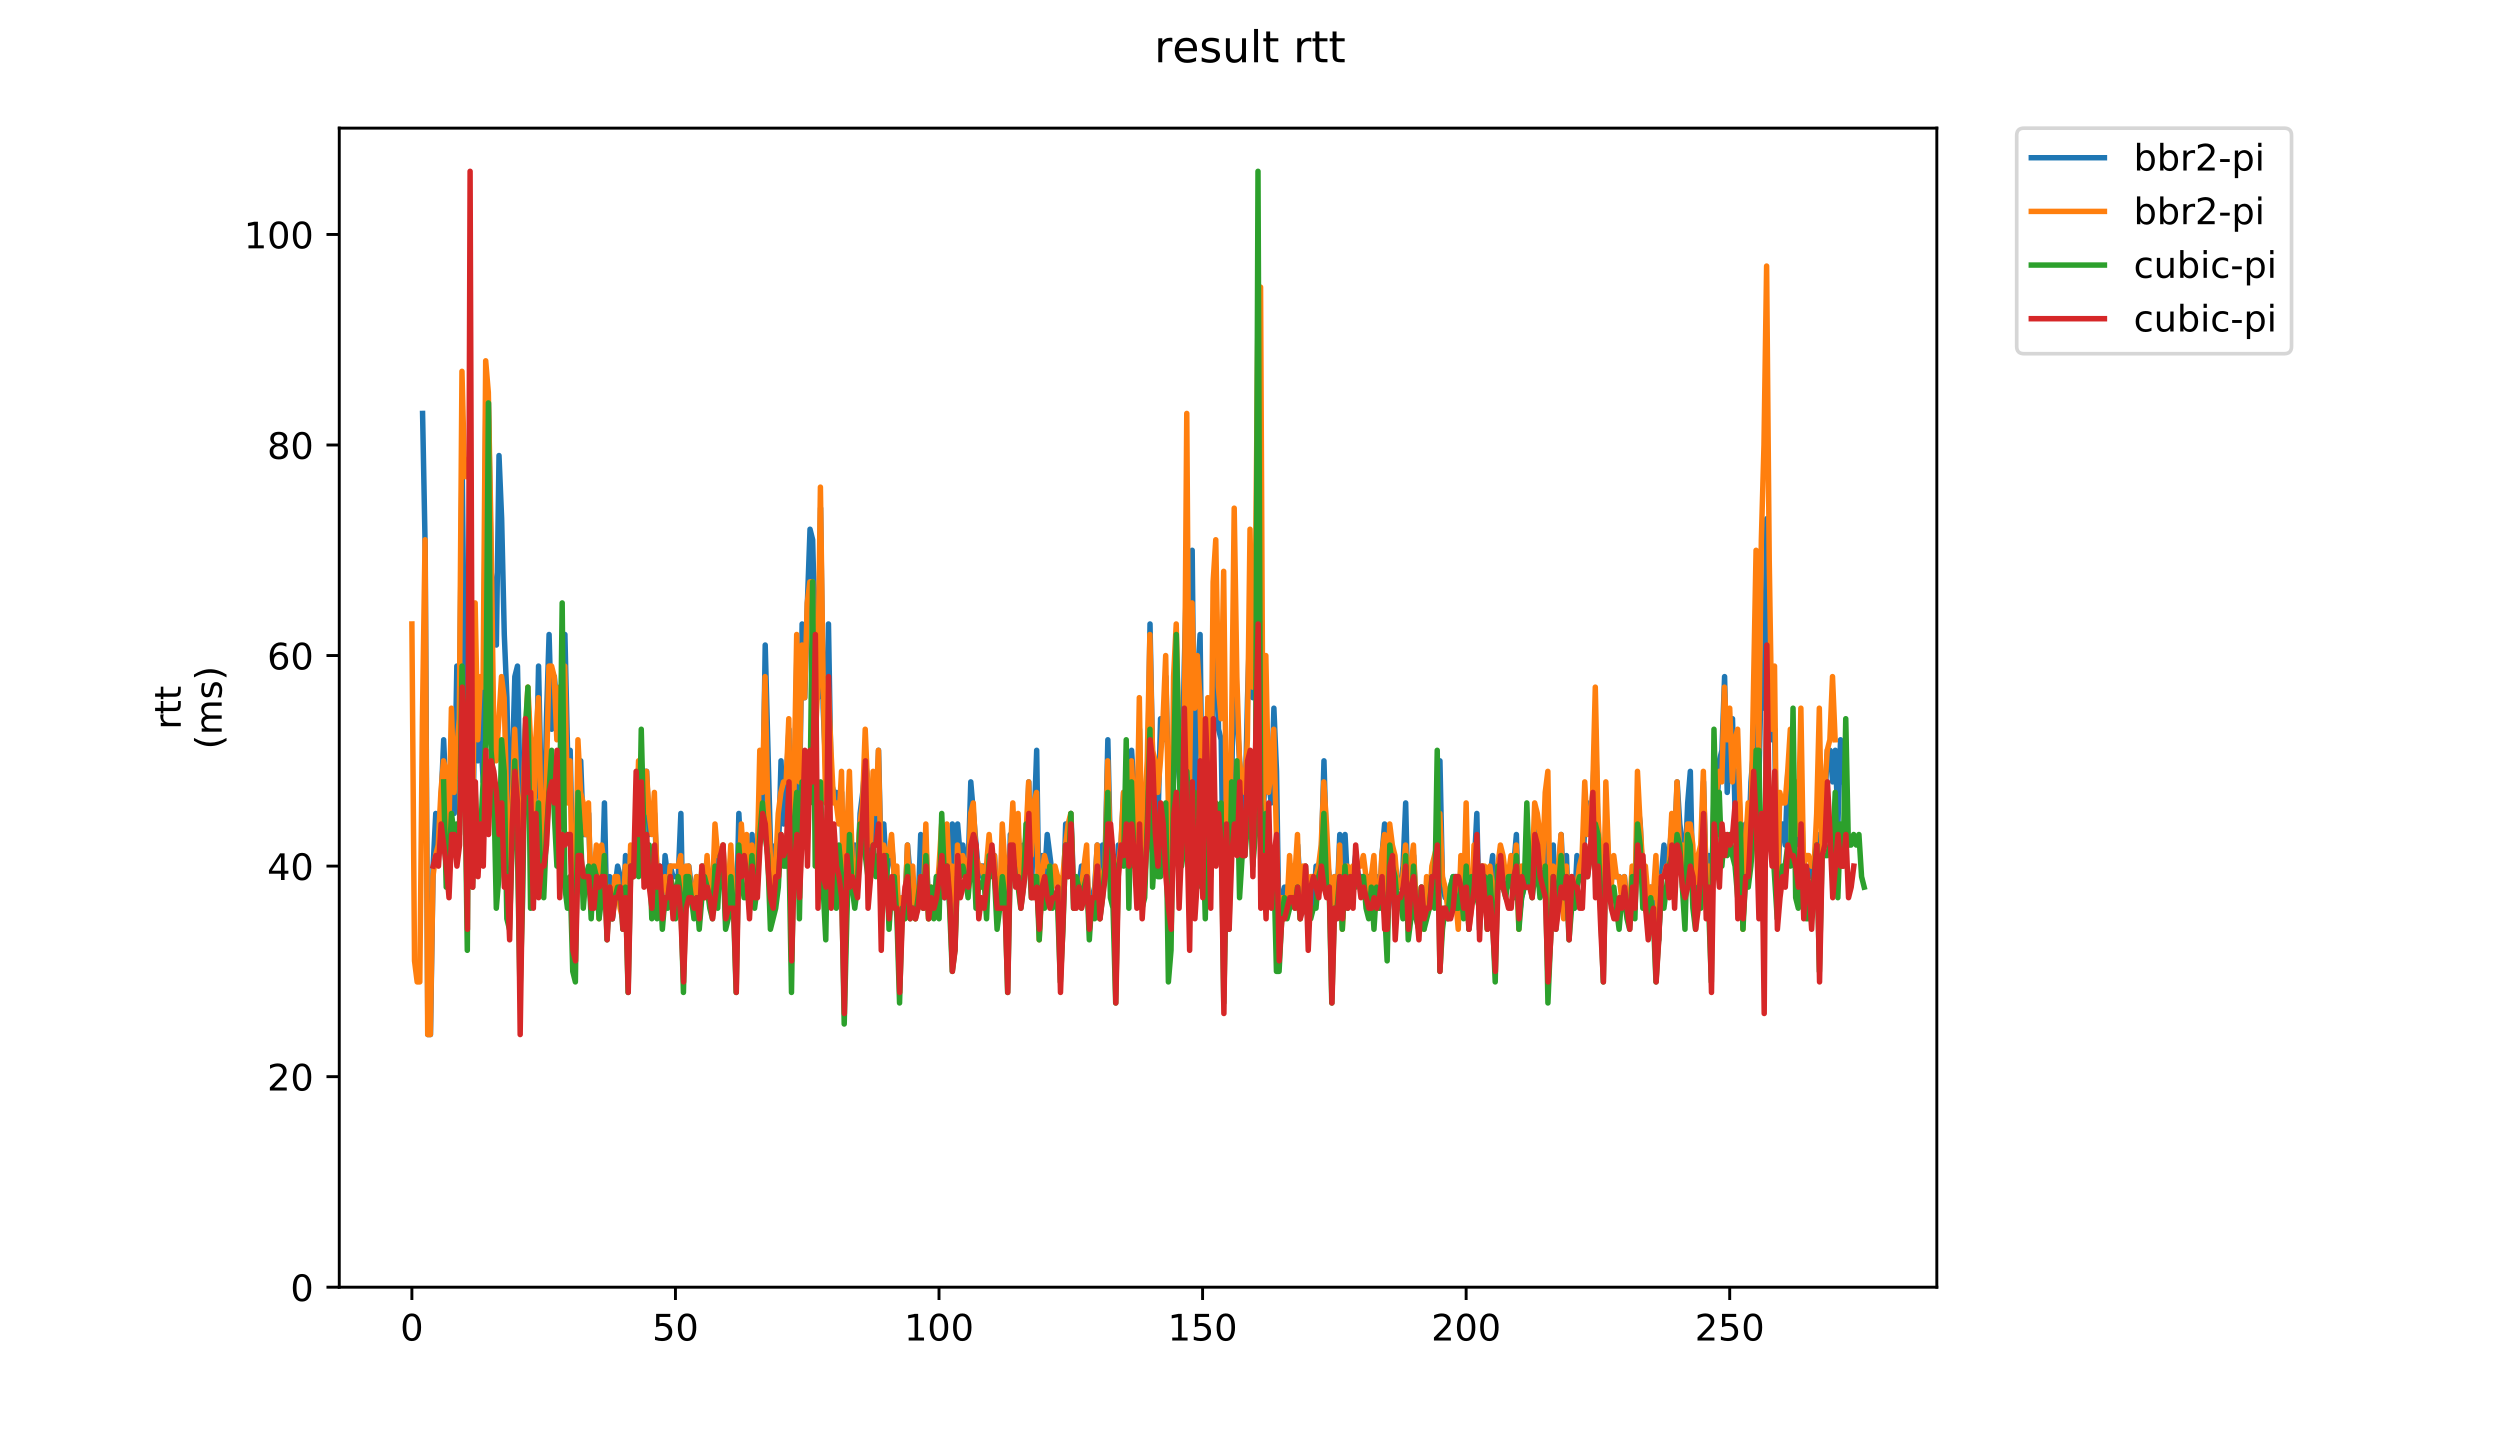 <?xml version="1.0" encoding="utf-8" standalone="no"?>
<!DOCTYPE svg PUBLIC "-//W3C//DTD SVG 1.1//EN"
  "http://www.w3.org/Graphics/SVG/1.1/DTD/svg11.dtd">
<!-- Created with matplotlib (https://matplotlib.org/) -->
<svg height="396pt" version="1.1" viewBox="0 0 684 396" width="684pt" xmlns="http://www.w3.org/2000/svg" xmlns:xlink="http://www.w3.org/1999/xlink">
 <defs>
  <style type="text/css">
*{stroke-linecap:butt;stroke-linejoin:round;}
  </style>
 </defs>
 <g id="figure_1">
  <g id="patch_1">
   <path d="M 0 396 
L 684 396 
L 684 0 
L 0 0 
z
" style="fill:#ffffff;"/>
  </g>
  <g id="axes_1">
   <g id="patch_2">
    <path d="M 92.824 352.174 
L 529.913 352.174 
L 529.913 35.062 
L 92.824 35.062 
z
" style="fill:#ffffff;"/>
   </g>
   <g id="matplotlib.axis_1">
    <g id="xtick_1">
     <g id="line2d_1">
      <defs>
       <path d="M 0 0 
L 0 3.5 
" id="m23883956a5" style="stroke:#000000;stroke-width:0.8;"/>
      </defs>
      <g>
       <use style="stroke:#000000;stroke-width:0.8;" x="112.692" xlink:href="#m23883956a5" y="352.174"/>
      </g>
     </g>
     <g id="text_1">
      <!-- 0 -->
      <defs>
       <path d="M 31.781 66.406 
Q 24.172 66.406 20.328 58.906 
Q 16.5 51.422 16.5 36.375 
Q 16.5 21.391 20.328 13.891 
Q 24.172 6.391 31.781 6.391 
Q 39.453 6.391 43.281 13.891 
Q 47.125 21.391 47.125 36.375 
Q 47.125 51.422 43.281 58.906 
Q 39.453 66.406 31.781 66.406 
z
M 31.781 74.219 
Q 44.047 74.219 50.516 64.516 
Q 56.984 54.828 56.984 36.375 
Q 56.984 17.969 50.516 8.266 
Q 44.047 -1.422 31.781 -1.422 
Q 19.531 -1.422 13.062 8.266 
Q 6.594 17.969 6.594 36.375 
Q 6.594 54.828 13.062 64.516 
Q 19.531 74.219 31.781 74.219 
z
" id="DejaVuSans-48"/>
      </defs>
      <g transform="translate(109.51 366.773)scale(0.1 -0.1)">
       <use xlink:href="#DejaVuSans-48"/>
      </g>
     </g>
    </g>
    <g id="xtick_2">
     <g id="line2d_2">
      <g>
       <use style="stroke:#000000;stroke-width:0.8;" x="184.803" xlink:href="#m23883956a5" y="352.174"/>
      </g>
     </g>
     <g id="text_2">
      <!-- 50 -->
      <defs>
       <path d="M 10.797 72.906 
L 49.516 72.906 
L 49.516 64.594 
L 19.828 64.594 
L 19.828 46.734 
Q 21.969 47.469 24.109 47.828 
Q 26.266 48.188 28.422 48.188 
Q 40.625 48.188 47.75 41.5 
Q 54.891 34.812 54.891 23.391 
Q 54.891 11.625 47.562 5.094 
Q 40.234 -1.422 26.906 -1.422 
Q 22.312 -1.422 17.547 -0.641 
Q 12.797 0.141 7.719 1.703 
L 7.719 11.625 
Q 12.109 9.234 16.797 8.062 
Q 21.484 6.891 26.703 6.891 
Q 35.156 6.891 40.078 11.328 
Q 45.016 15.766 45.016 23.391 
Q 45.016 31 40.078 35.438 
Q 35.156 39.891 26.703 39.891 
Q 22.75 39.891 18.812 39.016 
Q 14.891 38.141 10.797 36.281 
z
" id="DejaVuSans-53"/>
      </defs>
      <g transform="translate(178.44 366.773)scale(0.1 -0.1)">
       <use xlink:href="#DejaVuSans-53"/>
       <use x="63.623" xlink:href="#DejaVuSans-48"/>
      </g>
     </g>
    </g>
    <g id="xtick_3">
     <g id="line2d_3">
      <g>
       <use style="stroke:#000000;stroke-width:0.8;" x="256.914" xlink:href="#m23883956a5" y="352.174"/>
      </g>
     </g>
     <g id="text_3">
      <!-- 100 -->
      <defs>
       <path d="M 12.406 8.297 
L 28.516 8.297 
L 28.516 63.922 
L 10.984 60.406 
L 10.984 69.391 
L 28.422 72.906 
L 38.281 72.906 
L 38.281 8.297 
L 54.391 8.297 
L 54.391 0 
L 12.406 0 
z
" id="DejaVuSans-49"/>
      </defs>
      <g transform="translate(247.371 366.773)scale(0.1 -0.1)">
       <use xlink:href="#DejaVuSans-49"/>
       <use x="63.623" xlink:href="#DejaVuSans-48"/>
       <use x="127.246" xlink:href="#DejaVuSans-48"/>
      </g>
     </g>
    </g>
    <g id="xtick_4">
     <g id="line2d_4">
      <g>
       <use style="stroke:#000000;stroke-width:0.8;" x="329.026" xlink:href="#m23883956a5" y="352.174"/>
      </g>
     </g>
     <g id="text_4">
      <!-- 150 -->
      <g transform="translate(319.482 366.773)scale(0.1 -0.1)">
       <use xlink:href="#DejaVuSans-49"/>
       <use x="63.623" xlink:href="#DejaVuSans-53"/>
       <use x="127.246" xlink:href="#DejaVuSans-48"/>
      </g>
     </g>
    </g>
    <g id="xtick_5">
     <g id="line2d_5">
      <g>
       <use style="stroke:#000000;stroke-width:0.8;" x="401.137" xlink:href="#m23883956a5" y="352.174"/>
      </g>
     </g>
     <g id="text_5">
      <!-- 200 -->
      <defs>
       <path d="M 19.188 8.297 
L 53.609 8.297 
L 53.609 0 
L 7.328 0 
L 7.328 8.297 
Q 12.938 14.109 22.625 23.891 
Q 32.328 33.688 34.812 36.531 
Q 39.547 41.844 41.422 45.531 
Q 43.312 49.219 43.312 52.781 
Q 43.312 58.594 39.234 62.25 
Q 35.156 65.922 28.609 65.922 
Q 23.969 65.922 18.812 64.312 
Q 13.672 62.703 7.812 59.422 
L 7.812 69.391 
Q 13.766 71.781 18.938 73 
Q 24.125 74.219 28.422 74.219 
Q 39.75 74.219 46.484 68.547 
Q 53.219 62.891 53.219 53.422 
Q 53.219 48.922 51.531 44.891 
Q 49.859 40.875 45.406 35.406 
Q 44.188 33.984 37.641 27.219 
Q 31.109 20.453 19.188 8.297 
z
" id="DejaVuSans-50"/>
      </defs>
      <g transform="translate(391.593 366.773)scale(0.1 -0.1)">
       <use xlink:href="#DejaVuSans-50"/>
       <use x="63.623" xlink:href="#DejaVuSans-48"/>
       <use x="127.246" xlink:href="#DejaVuSans-48"/>
      </g>
     </g>
    </g>
    <g id="xtick_6">
     <g id="line2d_6">
      <g>
       <use style="stroke:#000000;stroke-width:0.8;" x="473.248" xlink:href="#m23883956a5" y="352.174"/>
      </g>
     </g>
     <g id="text_6">
      <!-- 250 -->
      <g transform="translate(463.705 366.773)scale(0.1 -0.1)">
       <use xlink:href="#DejaVuSans-50"/>
       <use x="63.623" xlink:href="#DejaVuSans-53"/>
       <use x="127.246" xlink:href="#DejaVuSans-48"/>
      </g>
     </g>
    </g>
   </g>
   <g id="matplotlib.axis_2">
    <g id="ytick_1">
     <g id="line2d_7">
      <defs>
       <path d="M 0 0 
L -3.5 0 
" id="m5be4f1c008" style="stroke:#000000;stroke-width:0.8;"/>
      </defs>
      <g>
       <use style="stroke:#000000;stroke-width:0.8;" x="92.824" xlink:href="#m5be4f1c008" y="352.174"/>
      </g>
     </g>
     <g id="text_7">
      <!-- 0 -->
      <g transform="translate(79.461 355.973)scale(0.1 -0.1)">
       <use xlink:href="#DejaVuSans-48"/>
      </g>
     </g>
    </g>
    <g id="ytick_2">
     <g id="line2d_8">
      <g>
       <use style="stroke:#000000;stroke-width:0.8;" x="92.824" xlink:href="#m5be4f1c008" y="294.57"/>
      </g>
     </g>
     <g id="text_8">
      <!-- 20 -->
      <g transform="translate(73.099 298.369)scale(0.1 -0.1)">
       <use xlink:href="#DejaVuSans-50"/>
       <use x="63.623" xlink:href="#DejaVuSans-48"/>
      </g>
     </g>
    </g>
    <g id="ytick_3">
     <g id="line2d_9">
      <g>
       <use style="stroke:#000000;stroke-width:0.8;" x="92.824" xlink:href="#m5be4f1c008" y="236.966"/>
      </g>
     </g>
     <g id="text_9">
      <!-- 40 -->
      <defs>
       <path d="M 37.797 64.312 
L 12.891 25.391 
L 37.797 25.391 
z
M 35.203 72.906 
L 47.609 72.906 
L 47.609 25.391 
L 58.016 25.391 
L 58.016 17.188 
L 47.609 17.188 
L 47.609 0 
L 37.797 0 
L 37.797 17.188 
L 4.891 17.188 
L 4.891 26.703 
z
" id="DejaVuSans-52"/>
      </defs>
      <g transform="translate(73.099 240.765)scale(0.1 -0.1)">
       <use xlink:href="#DejaVuSans-52"/>
       <use x="63.623" xlink:href="#DejaVuSans-48"/>
      </g>
     </g>
    </g>
    <g id="ytick_4">
     <g id="line2d_10">
      <g>
       <use style="stroke:#000000;stroke-width:0.8;" x="92.824" xlink:href="#m5be4f1c008" y="179.361"/>
      </g>
     </g>
     <g id="text_10">
      <!-- 60 -->
      <defs>
       <path d="M 33.016 40.375 
Q 26.375 40.375 22.484 35.828 
Q 18.609 31.297 18.609 23.391 
Q 18.609 15.531 22.484 10.953 
Q 26.375 6.391 33.016 6.391 
Q 39.656 6.391 43.531 10.953 
Q 47.406 15.531 47.406 23.391 
Q 47.406 31.297 43.531 35.828 
Q 39.656 40.375 33.016 40.375 
z
M 52.594 71.297 
L 52.594 62.312 
Q 48.875 64.062 45.094 64.984 
Q 41.312 65.922 37.594 65.922 
Q 27.828 65.922 22.672 59.328 
Q 17.531 52.734 16.797 39.406 
Q 19.672 43.656 24.016 45.922 
Q 28.375 48.188 33.594 48.188 
Q 44.578 48.188 50.953 41.516 
Q 57.328 34.859 57.328 23.391 
Q 57.328 12.156 50.688 5.359 
Q 44.047 -1.422 33.016 -1.422 
Q 20.359 -1.422 13.672 8.266 
Q 6.984 17.969 6.984 36.375 
Q 6.984 53.656 15.188 63.938 
Q 23.391 74.219 37.203 74.219 
Q 40.922 74.219 44.703 73.484 
Q 48.484 72.75 52.594 71.297 
z
" id="DejaVuSans-54"/>
      </defs>
      <g transform="translate(73.099 183.16)scale(0.1 -0.1)">
       <use xlink:href="#DejaVuSans-54"/>
       <use x="63.623" xlink:href="#DejaVuSans-48"/>
      </g>
     </g>
    </g>
    <g id="ytick_5">
     <g id="line2d_11">
      <g>
       <use style="stroke:#000000;stroke-width:0.8;" x="92.824" xlink:href="#m5be4f1c008" y="121.757"/>
      </g>
     </g>
     <g id="text_11">
      <!-- 80 -->
      <defs>
       <path d="M 31.781 34.625 
Q 24.75 34.625 20.719 30.859 
Q 16.703 27.094 16.703 20.516 
Q 16.703 13.922 20.719 10.156 
Q 24.75 6.391 31.781 6.391 
Q 38.812 6.391 42.859 10.172 
Q 46.922 13.969 46.922 20.516 
Q 46.922 27.094 42.891 30.859 
Q 38.875 34.625 31.781 34.625 
z
M 21.922 38.812 
Q 15.578 40.375 12.031 44.719 
Q 8.5 49.078 8.5 55.328 
Q 8.5 64.062 14.719 69.141 
Q 20.953 74.219 31.781 74.219 
Q 42.672 74.219 48.875 69.141 
Q 55.078 64.062 55.078 55.328 
Q 55.078 49.078 51.531 44.719 
Q 48 40.375 41.703 38.812 
Q 48.828 37.156 52.797 32.312 
Q 56.781 27.484 56.781 20.516 
Q 56.781 9.906 50.312 4.234 
Q 43.844 -1.422 31.781 -1.422 
Q 19.734 -1.422 13.25 4.234 
Q 6.781 9.906 6.781 20.516 
Q 6.781 27.484 10.781 32.312 
Q 14.797 37.156 21.922 38.812 
z
M 18.312 54.391 
Q 18.312 48.734 21.844 45.562 
Q 25.391 42.391 31.781 42.391 
Q 38.141 42.391 41.719 45.562 
Q 45.312 48.734 45.312 54.391 
Q 45.312 60.062 41.719 63.234 
Q 38.141 66.406 31.781 66.406 
Q 25.391 66.406 21.844 63.234 
Q 18.312 60.062 18.312 54.391 
z
" id="DejaVuSans-56"/>
      </defs>
      <g transform="translate(73.099 125.556)scale(0.1 -0.1)">
       <use xlink:href="#DejaVuSans-56"/>
       <use x="63.623" xlink:href="#DejaVuSans-48"/>
      </g>
     </g>
    </g>
    <g id="ytick_6">
     <g id="line2d_12">
      <g>
       <use style="stroke:#000000;stroke-width:0.8;" x="92.824" xlink:href="#m5be4f1c008" y="64.153"/>
      </g>
     </g>
     <g id="text_12">
      <!-- 100 -->
      <g transform="translate(66.736 67.952)scale(0.1 -0.1)">
       <use xlink:href="#DejaVuSans-49"/>
       <use x="63.623" xlink:href="#DejaVuSans-48"/>
       <use x="127.246" xlink:href="#DejaVuSans-48"/>
      </g>
     </g>
    </g>
    <g id="text_13">
     <!-- rtt -->
     <defs>
      <path d="M 41.109 46.297 
Q 39.594 47.172 37.812 47.578 
Q 36.031 48 33.891 48 
Q 26.266 48 22.188 43.047 
Q 18.109 38.094 18.109 28.812 
L 18.109 0 
L 9.078 0 
L 9.078 54.688 
L 18.109 54.688 
L 18.109 46.188 
Q 20.953 51.172 25.484 53.578 
Q 30.031 56 36.531 56 
Q 37.453 56 38.578 55.875 
Q 39.703 55.766 41.062 55.516 
z
" id="DejaVuSans-114"/>
      <path d="M 18.312 70.219 
L 18.312 54.688 
L 36.812 54.688 
L 36.812 47.703 
L 18.312 47.703 
L 18.312 18.016 
Q 18.312 11.328 20.141 9.422 
Q 21.969 7.516 27.594 7.516 
L 36.812 7.516 
L 36.812 0 
L 27.594 0 
Q 17.188 0 13.234 3.875 
Q 9.281 7.766 9.281 18.016 
L 9.281 47.703 
L 2.688 47.703 
L 2.688 54.688 
L 9.281 54.688 
L 9.281 70.219 
z
" id="DejaVuSans-116"/>
     </defs>
     <g transform="translate(49.459 199.594)rotate(-90)scale(0.1 -0.1)">
      <use xlink:href="#DejaVuSans-114"/>
      <use x="41.113" xlink:href="#DejaVuSans-116"/>
      <use x="80.322" xlink:href="#DejaVuSans-116"/>
     </g>
     <!-- (ms) -->
     <defs>
      <path d="M 31 75.875 
Q 24.469 64.656 21.281 53.656 
Q 18.109 42.672 18.109 31.391 
Q 18.109 20.125 21.312 9.062 
Q 24.516 -2 31 -13.188 
L 23.188 -13.188 
Q 15.875 -1.703 12.234 9.375 
Q 8.594 20.453 8.594 31.391 
Q 8.594 42.281 12.203 53.312 
Q 15.828 64.359 23.188 75.875 
z
" id="DejaVuSans-40"/>
      <path d="M 52 44.188 
Q 55.375 50.25 60.062 53.125 
Q 64.75 56 71.094 56 
Q 79.641 56 84.281 50.016 
Q 88.922 44.047 88.922 33.016 
L 88.922 0 
L 79.891 0 
L 79.891 32.719 
Q 79.891 40.578 77.094 44.375 
Q 74.312 48.188 68.609 48.188 
Q 61.625 48.188 57.562 43.547 
Q 53.516 38.922 53.516 30.906 
L 53.516 0 
L 44.484 0 
L 44.484 32.719 
Q 44.484 40.625 41.703 44.406 
Q 38.922 48.188 33.109 48.188 
Q 26.219 48.188 22.156 43.531 
Q 18.109 38.875 18.109 30.906 
L 18.109 0 
L 9.078 0 
L 9.078 54.688 
L 18.109 54.688 
L 18.109 46.188 
Q 21.188 51.219 25.484 53.609 
Q 29.781 56 35.688 56 
Q 41.656 56 45.828 52.969 
Q 50 49.953 52 44.188 
z
" id="DejaVuSans-109"/>
      <path d="M 44.281 53.078 
L 44.281 44.578 
Q 40.484 46.531 36.375 47.5 
Q 32.281 48.484 27.875 48.484 
Q 21.188 48.484 17.844 46.438 
Q 14.5 44.391 14.5 40.281 
Q 14.5 37.156 16.891 35.375 
Q 19.281 33.594 26.516 31.984 
L 29.594 31.297 
Q 39.156 29.25 43.188 25.516 
Q 47.219 21.781 47.219 15.094 
Q 47.219 7.469 41.188 3.016 
Q 35.156 -1.422 24.609 -1.422 
Q 20.219 -1.422 15.453 -0.562 
Q 10.688 0.297 5.422 2 
L 5.422 11.281 
Q 10.406 8.688 15.234 7.391 
Q 20.062 6.109 24.812 6.109 
Q 31.156 6.109 34.562 8.281 
Q 37.984 10.453 37.984 14.406 
Q 37.984 18.062 35.516 20.016 
Q 33.062 21.969 24.703 23.781 
L 21.578 24.516 
Q 13.234 26.266 9.516 29.906 
Q 5.812 33.547 5.812 39.891 
Q 5.812 47.609 11.281 51.797 
Q 16.75 56 26.812 56 
Q 31.781 56 36.172 55.266 
Q 40.578 54.547 44.281 53.078 
z
" id="DejaVuSans-115"/>
      <path d="M 8.016 75.875 
L 15.828 75.875 
Q 23.141 64.359 26.781 53.312 
Q 30.422 42.281 30.422 31.391 
Q 30.422 20.453 26.781 9.375 
Q 23.141 -1.703 15.828 -13.188 
L 8.016 -13.188 
Q 14.5 -2 17.703 9.062 
Q 20.906 20.125 20.906 31.391 
Q 20.906 42.672 17.703 53.656 
Q 14.5 64.656 8.016 75.875 
z
" id="DejaVuSans-41"/>
     </defs>
     <g transform="translate(60.657 204.995)rotate(-90)scale(0.1 -0.1)">
      <use xlink:href="#DejaVuSans-40"/>
      <use x="39.014" xlink:href="#DejaVuSans-109"/>
      <use x="136.426" xlink:href="#DejaVuSans-115"/>
      <use x="188.525" xlink:href="#DejaVuSans-41"/>
     </g>
    </g>
   </g>
   <g id="line2d_13">
    <path clip-path="url(#p8412bb633a)" d="M 115.616 113.116 
L 116.338 150.559 
L 117.059 283.049 
L 117.78 283.049 
L 118.501 236.966 
L 119.222 222.564 
L 119.943 234.085 
L 120.664 219.684 
L 121.385 202.403 
L 122.106 219.684 
L 122.828 213.924 
L 123.549 216.804 
L 124.27 222.564 
L 124.991 182.241 
L 125.712 193.762 
L 126.433 124.637 
L 127.154 193.762 
L 127.875 196.643 
L 128.596 136.158 
L 129.318 234.085 
L 130.039 179.361 
L 130.76 208.163 
L 131.481 199.523 
L 132.202 213.924 
L 132.923 110.236 
L 133.644 110.236 
L 134.365 156.32 
L 135.086 162.08 
L 135.808 176.481 
L 136.529 124.637 
L 137.25 141.918 
L 137.971 173.601 
L 138.692 190.882 
L 139.413 231.205 
L 140.134 211.044 
L 140.855 185.122 
L 141.577 182.241 
L 142.298 216.804 
L 143.019 228.325 
L 143.74 205.283 
L 144.461 190.882 
L 145.182 211.044 
L 145.903 222.564 
L 146.624 216.804 
L 147.345 182.241 
L 148.067 216.804 
L 148.788 234.085 
L 149.509 196.643 
L 150.23 173.601 
L 150.951 199.523 
L 151.672 185.122 
L 152.393 193.762 
L 153.114 190.882 
L 153.835 202.403 
L 154.557 173.601 
L 155.278 205.283 
L 155.999 205.283 
L 156.72 239.846 
L 157.441 257.127 
L 158.162 213.924 
L 158.883 208.163 
L 159.604 228.325 
L 160.325 228.325 
L 161.047 222.564 
L 161.768 248.486 
L 162.489 236.966 
L 163.21 236.966 
L 163.931 242.726 
L 164.652 245.606 
L 165.373 219.684 
L 166.094 254.247 
L 166.815 239.846 
L 167.537 251.367 
L 168.258 242.726 
L 168.979 236.966 
L 169.7 239.846 
L 170.421 251.367 
L 171.142 234.085 
L 171.863 254.247 
L 172.584 234.085 
L 174.027 234.085 
L 174.748 216.804 
L 176.19 211.044 
L 176.911 211.044 
L 177.632 228.325 
L 179.074 222.564 
L 179.796 239.846 
L 180.517 236.966 
L 181.238 251.367 
L 181.959 234.085 
L 182.68 239.846 
L 183.401 236.966 
L 184.122 239.846 
L 185.564 239.846 
L 186.286 222.564 
L 187.007 260.007 
L 187.728 239.846 
L 188.449 236.966 
L 189.891 248.486 
L 190.612 239.846 
L 191.333 251.367 
L 192.054 236.966 
L 192.776 236.966 
L 193.497 242.726 
L 194.939 248.486 
L 195.66 234.085 
L 196.381 239.846 
L 197.102 234.085 
L 197.823 231.205 
L 198.544 251.367 
L 199.987 234.085 
L 200.708 245.606 
L 201.429 254.247 
L 202.15 222.564 
L 202.871 236.966 
L 203.592 236.966 
L 204.313 231.205 
L 205.034 248.486 
L 205.756 228.325 
L 206.477 242.726 
L 207.198 236.966 
L 207.919 216.804 
L 208.64 225.445 
L 209.361 176.481 
L 210.803 231.205 
L 211.525 245.606 
L 212.246 231.205 
L 212.967 234.085 
L 213.688 208.163 
L 214.409 225.445 
L 215.13 213.924 
L 215.851 199.523 
L 216.572 257.127 
L 217.293 222.564 
L 218.015 179.361 
L 218.736 219.684 
L 219.457 170.721 
L 220.178 190.882 
L 220.899 164.96 
L 221.62 144.799 
L 222.341 147.679 
L 223.062 176.481 
L 223.783 190.882 
L 224.505 139.038 
L 225.226 193.762 
L 225.947 211.044 
L 226.668 170.721 
L 227.389 213.924 
L 228.11 216.804 
L 228.831 216.804 
L 229.552 219.684 
L 230.273 216.804 
L 230.995 254.247 
L 231.716 222.564 
L 233.158 234.085 
L 233.879 231.205 
L 234.6 239.846 
L 235.321 222.564 
L 236.042 216.804 
L 236.763 208.163 
L 237.485 213.924 
L 238.206 236.966 
L 238.927 216.804 
L 239.648 231.205 
L 240.369 205.283 
L 241.09 236.966 
L 241.811 225.445 
L 242.532 239.846 
L 243.254 234.085 
L 243.975 231.205 
L 244.696 239.846 
L 245.417 239.846 
L 246.138 262.888 
L 246.859 245.606 
L 247.58 248.486 
L 248.301 231.205 
L 249.022 239.846 
L 249.744 245.606 
L 250.465 248.486 
L 251.186 248.486 
L 251.907 228.325 
L 252.628 234.085 
L 253.349 231.205 
L 254.07 248.486 
L 254.791 245.606 
L 255.512 248.486 
L 256.234 239.846 
L 256.955 239.846 
L 257.676 228.325 
L 258.397 245.606 
L 259.118 234.085 
L 259.839 239.846 
L 260.56 225.445 
L 261.281 257.127 
L 262.002 225.445 
L 262.724 234.085 
L 263.445 231.205 
L 264.166 236.966 
L 264.887 236.966 
L 265.608 213.924 
L 267.771 239.846 
L 268.492 236.966 
L 269.214 236.966 
L 269.935 239.846 
L 270.656 231.205 
L 271.377 236.966 
L 272.098 234.085 
L 272.819 248.486 
L 273.54 245.606 
L 274.261 239.846 
L 274.982 239.846 
L 275.704 260.007 
L 276.425 228.325 
L 277.146 239.846 
L 278.588 228.325 
L 279.309 239.846 
L 280.03 231.205 
L 280.751 236.966 
L 281.473 213.924 
L 282.194 242.726 
L 282.915 225.445 
L 283.636 205.283 
L 284.357 254.247 
L 285.078 234.085 
L 285.799 239.846 
L 286.52 228.325 
L 287.963 239.846 
L 289.405 239.846 
L 290.126 251.367 
L 290.847 248.486 
L 291.568 225.445 
L 292.289 231.205 
L 293.01 222.564 
L 293.731 242.726 
L 294.453 245.606 
L 295.174 242.726 
L 295.895 236.966 
L 297.337 236.966 
L 298.058 251.367 
L 298.779 245.606 
L 299.5 242.726 
L 300.221 231.205 
L 300.943 248.486 
L 301.664 231.205 
L 302.385 234.085 
L 303.106 202.403 
L 303.827 234.085 
L 304.548 234.085 
L 305.269 257.127 
L 305.99 231.205 
L 306.711 231.205 
L 307.433 216.804 
L 308.154 222.564 
L 308.875 234.085 
L 309.596 205.283 
L 310.317 216.804 
L 311.038 234.085 
L 311.759 199.523 
L 312.48 239.846 
L 313.202 222.564 
L 313.923 219.684 
L 314.644 170.721 
L 315.365 208.163 
L 316.086 208.163 
L 316.807 225.445 
L 317.528 196.643 
L 318.249 202.403 
L 318.97 185.122 
L 320.413 242.726 
L 321.134 208.163 
L 321.855 190.882 
L 322.576 211.044 
L 323.297 219.684 
L 324.018 182.241 
L 324.739 153.439 
L 325.46 231.205 
L 326.182 150.559 
L 326.903 222.564 
L 327.624 185.122 
L 328.345 173.601 
L 329.066 234.085 
L 329.787 208.163 
L 330.508 216.804 
L 331.229 234.085 
L 331.95 182.241 
L 332.672 162.08 
L 333.393 199.523 
L 334.114 202.403 
L 334.835 251.367 
L 335.556 213.924 
L 336.277 245.606 
L 336.998 216.804 
L 337.719 159.2 
L 338.44 196.643 
L 339.883 219.684 
L 340.604 222.564 
L 341.325 190.882 
L 342.046 167.84 
L 342.767 190.882 
L 343.488 173.601 
L 344.209 133.278 
L 344.93 159.2 
L 345.652 222.564 
L 346.373 205.283 
L 347.094 213.924 
L 347.815 219.684 
L 348.536 193.762 
L 349.257 211.044 
L 349.978 257.127 
L 350.699 245.606 
L 351.421 242.726 
L 352.863 242.726 
L 353.584 236.966 
L 354.305 245.606 
L 355.026 231.205 
L 355.747 242.726 
L 356.468 242.726 
L 357.189 236.966 
L 357.911 254.247 
L 358.632 242.726 
L 359.353 248.486 
L 360.074 236.966 
L 360.795 236.966 
L 361.516 234.085 
L 362.237 208.163 
L 362.958 234.085 
L 363.679 239.846 
L 364.401 257.127 
L 365.122 239.846 
L 365.843 245.606 
L 366.564 228.325 
L 367.285 251.367 
L 368.006 228.325 
L 368.727 242.726 
L 369.448 239.846 
L 370.169 239.846 
L 370.891 234.085 
L 371.612 239.846 
L 373.054 239.846 
L 373.775 242.726 
L 374.496 239.846 
L 375.217 248.486 
L 375.938 242.726 
L 376.659 239.846 
L 377.381 248.486 
L 378.102 234.085 
L 378.823 225.445 
L 379.544 251.367 
L 380.265 245.606 
L 380.986 234.085 
L 381.707 236.966 
L 382.428 242.726 
L 383.15 242.726 
L 383.871 236.966 
L 384.592 219.684 
L 385.313 251.367 
L 386.034 239.846 
L 386.755 234.085 
L 387.476 248.486 
L 388.197 251.367 
L 388.918 242.726 
L 389.64 251.367 
L 390.361 245.606 
L 391.803 245.606 
L 392.524 236.966 
L 393.245 236.966 
L 393.966 208.163 
L 394.687 242.726 
L 395.408 245.606 
L 396.13 245.606 
L 397.572 239.846 
L 398.293 239.846 
L 399.014 248.486 
L 399.735 236.966 
L 400.456 248.486 
L 401.177 228.325 
L 401.898 251.367 
L 402.62 239.846 
L 403.341 236.966 
L 404.062 222.564 
L 404.783 254.247 
L 405.504 236.966 
L 406.225 242.726 
L 406.946 251.367 
L 407.667 239.846 
L 408.388 234.085 
L 409.11 260.007 
L 409.831 236.966 
L 410.552 234.085 
L 411.994 239.846 
L 413.436 239.846 
L 414.157 236.966 
L 414.879 228.325 
L 415.6 251.367 
L 416.321 245.606 
L 417.042 242.726 
L 417.763 242.726 
L 418.484 234.085 
L 419.205 242.726 
L 419.926 228.325 
L 420.647 225.445 
L 422.09 236.966 
L 422.811 222.564 
L 423.532 239.846 
L 424.253 254.247 
L 424.974 231.205 
L 425.695 251.367 
L 427.137 228.325 
L 427.859 245.606 
L 428.58 234.085 
L 429.301 254.247 
L 430.022 239.846 
L 430.743 248.486 
L 431.464 234.085 
L 432.185 239.846 
L 432.906 239.846 
L 433.627 225.445 
L 434.349 219.684 
L 435.07 228.325 
L 435.791 216.804 
L 436.512 199.523 
L 437.233 228.325 
L 437.954 236.966 
L 438.675 254.247 
L 439.396 222.564 
L 440.117 236.966 
L 440.839 239.846 
L 443.002 239.846 
L 443.723 242.726 
L 444.444 239.846 
L 445.165 248.486 
L 445.886 248.486 
L 446.607 239.846 
L 447.329 248.486 
L 448.05 219.684 
L 448.771 225.445 
L 449.492 242.726 
L 450.934 248.486 
L 451.655 242.726 
L 452.376 245.606 
L 453.098 260.007 
L 453.819 257.127 
L 454.54 239.846 
L 455.261 231.205 
L 455.982 236.966 
L 456.703 234.085 
L 457.424 225.445 
L 458.145 231.205 
L 458.866 213.924 
L 459.588 225.445 
L 461.03 236.966 
L 461.751 219.684 
L 462.472 211.044 
L 463.193 245.606 
L 463.914 251.367 
L 464.635 239.846 
L 465.356 236.966 
L 466.078 213.924 
L 466.799 239.846 
L 467.52 234.085 
L 468.241 245.606 
L 468.962 216.804 
L 469.683 222.564 
L 470.404 208.163 
L 471.125 205.283 
L 471.846 185.122 
L 472.568 216.804 
L 473.289 202.403 
L 474.01 196.643 
L 474.731 222.564 
L 475.452 211.044 
L 476.173 225.445 
L 476.894 251.367 
L 477.615 225.445 
L 478.336 234.085 
L 479.058 213.924 
L 479.779 205.283 
L 480.5 164.96 
L 481.221 213.924 
L 481.942 182.241 
L 482.663 193.762 
L 483.384 141.918 
L 484.105 188.002 
L 484.827 202.403 
L 485.548 199.523 
L 486.269 248.486 
L 486.99 225.445 
L 487.711 225.445 
L 488.432 231.205 
L 489.153 211.044 
L 489.874 222.564 
L 490.595 219.684 
L 491.317 231.205 
L 492.038 225.445 
L 492.759 213.924 
L 493.48 239.846 
L 494.201 239.846 
L 494.922 236.966 
L 495.643 239.846 
L 496.364 239.846 
L 497.085 231.205 
L 497.807 228.325 
L 498.528 231.205 
L 499.249 219.684 
L 499.97 205.283 
L 500.691 205.283 
L 501.412 213.924 
L 502.133 205.283 
L 502.854 225.445 
L 503.575 202.403 
L 504.297 213.924 
L 504.297 213.924 
" style="fill:none;stroke:#1f77b4;stroke-linecap:square;stroke-width:1.5;"/>
   </g>
   <g id="line2d_14">
    <path clip-path="url(#p8412bb633a)" d="M 112.692 170.721 
L 113.413 262.888 
L 114.134 268.648 
L 114.855 268.648 
L 115.576 196.643 
L 116.297 147.679 
L 117.018 283.049 
L 117.739 283.049 
L 118.46 239.846 
L 119.182 234.085 
L 119.903 231.205 
L 120.624 216.804 
L 121.345 208.163 
L 122.066 211.044 
L 122.787 228.325 
L 123.508 193.762 
L 124.229 216.804 
L 124.951 205.283 
L 125.672 196.643 
L 126.393 101.595 
L 127.114 130.398 
L 127.835 130.398 
L 128.556 124.637 
L 129.277 228.325 
L 129.998 164.96 
L 130.719 202.403 
L 131.441 185.122 
L 132.162 188.002 
L 132.883 98.715 
L 133.604 107.356 
L 134.325 144.799 
L 135.046 196.643 
L 135.767 208.163 
L 137.209 185.122 
L 137.931 190.882 
L 138.652 219.684 
L 139.373 239.846 
L 140.094 222.564 
L 140.815 199.523 
L 141.536 216.804 
L 142.257 228.325 
L 142.978 222.564 
L 143.699 202.403 
L 144.421 188.002 
L 145.142 202.403 
L 145.863 228.325 
L 146.584 202.403 
L 147.305 190.882 
L 148.026 222.564 
L 148.747 236.966 
L 149.468 213.924 
L 150.189 182.241 
L 150.911 182.241 
L 151.632 185.122 
L 152.353 202.403 
L 153.074 188.002 
L 153.795 202.403 
L 154.516 182.241 
L 155.237 219.684 
L 155.958 208.163 
L 156.68 248.486 
L 157.401 251.367 
L 158.122 202.403 
L 158.843 216.804 
L 159.564 219.684 
L 160.285 228.325 
L 161.006 219.684 
L 161.727 248.486 
L 163.17 231.205 
L 163.891 251.367 
L 164.612 231.205 
L 165.333 236.966 
L 166.054 248.486 
L 166.775 242.726 
L 167.496 251.367 
L 168.217 239.846 
L 168.938 239.846 
L 169.66 248.486 
L 170.381 251.367 
L 171.102 236.966 
L 171.823 251.367 
L 172.544 231.205 
L 173.265 239.846 
L 173.986 231.205 
L 174.707 208.163 
L 175.428 216.804 
L 176.15 222.564 
L 176.871 211.044 
L 177.592 222.564 
L 178.313 228.325 
L 179.034 216.804 
L 179.755 239.846 
L 180.476 245.606 
L 181.918 239.846 
L 182.64 245.606 
L 183.361 236.966 
L 185.524 236.966 
L 186.245 234.085 
L 186.966 260.007 
L 187.687 236.966 
L 188.409 236.966 
L 189.13 245.606 
L 189.851 245.606 
L 190.572 239.846 
L 191.293 251.367 
L 192.014 236.966 
L 192.735 245.606 
L 193.456 234.085 
L 194.177 245.606 
L 194.899 245.606 
L 195.62 225.445 
L 196.341 234.085 
L 197.062 234.085 
L 197.783 231.205 
L 198.504 242.726 
L 199.225 245.606 
L 199.946 231.205 
L 200.667 245.606 
L 201.389 245.606 
L 202.11 242.726 
L 202.831 225.445 
L 203.552 236.966 
L 204.273 228.325 
L 204.994 245.606 
L 205.715 231.205 
L 206.436 245.606 
L 207.157 236.966 
L 207.879 205.283 
L 208.6 216.804 
L 209.321 185.122 
L 210.042 219.684 
L 211.484 248.486 
L 212.205 236.966 
L 212.926 222.564 
L 213.647 216.804 
L 214.369 213.924 
L 215.09 213.924 
L 215.811 196.643 
L 216.532 257.127 
L 217.974 173.601 
L 218.695 213.924 
L 219.416 176.481 
L 220.137 190.882 
L 220.859 164.96 
L 221.58 159.2 
L 222.301 159.2 
L 223.022 202.403 
L 223.743 188.002 
L 224.464 133.278 
L 225.185 185.122 
L 225.906 219.684 
L 226.628 188.002 
L 227.349 205.283 
L 228.07 219.684 
L 228.791 219.684 
L 229.512 225.445 
L 230.233 211.044 
L 230.954 251.367 
L 231.675 228.325 
L 232.396 211.044 
L 233.118 234.085 
L 233.839 245.606 
L 234.56 236.966 
L 235.281 225.445 
L 236.002 219.684 
L 236.723 199.523 
L 237.444 216.804 
L 238.165 231.205 
L 238.886 211.044 
L 239.608 222.564 
L 240.329 205.283 
L 241.05 236.966 
L 241.771 231.205 
L 242.492 234.085 
L 243.213 234.085 
L 243.934 228.325 
L 244.655 239.846 
L 245.376 236.966 
L 246.098 262.888 
L 246.819 245.606 
L 247.54 251.367 
L 248.261 231.205 
L 248.982 248.486 
L 249.703 236.966 
L 250.424 251.367 
L 251.866 239.846 
L 252.588 248.486 
L 253.309 225.445 
L 254.03 251.367 
L 254.751 242.726 
L 255.472 248.486 
L 256.193 245.606 
L 256.914 236.966 
L 257.635 225.445 
L 258.357 236.966 
L 259.078 225.445 
L 259.799 239.846 
L 260.52 236.966 
L 261.241 260.007 
L 261.962 231.205 
L 262.683 239.846 
L 263.404 234.085 
L 264.125 236.966 
L 264.847 242.726 
L 265.568 222.564 
L 266.289 219.684 
L 267.01 234.085 
L 267.731 236.966 
L 268.452 236.966 
L 269.173 239.846 
L 269.894 236.966 
L 270.615 228.325 
L 271.337 236.966 
L 272.058 234.085 
L 272.779 248.486 
L 273.5 248.486 
L 274.221 225.445 
L 274.942 236.966 
L 275.663 257.127 
L 276.384 234.085 
L 277.105 219.684 
L 277.827 236.966 
L 278.548 222.564 
L 279.269 245.606 
L 280.711 228.325 
L 281.432 213.924 
L 282.153 234.085 
L 282.874 219.684 
L 283.595 216.804 
L 284.317 257.127 
L 285.038 239.846 
L 285.759 234.085 
L 286.48 236.966 
L 287.201 236.966 
L 287.922 242.726 
L 288.643 236.966 
L 289.364 239.846 
L 290.085 248.486 
L 291.528 231.205 
L 292.249 225.445 
L 292.97 222.564 
L 293.691 242.726 
L 294.412 245.606 
L 295.133 242.726 
L 295.854 242.726 
L 297.297 231.205 
L 298.018 254.247 
L 298.739 248.486 
L 299.46 245.606 
L 300.181 231.205 
L 300.902 251.367 
L 301.623 239.846 
L 302.344 236.966 
L 303.066 208.163 
L 303.787 234.085 
L 304.508 239.846 
L 305.229 257.127 
L 305.95 236.966 
L 306.671 231.205 
L 307.392 216.804 
L 308.113 219.684 
L 308.834 231.205 
L 309.556 208.163 
L 310.277 222.564 
L 310.998 231.205 
L 311.719 190.882 
L 312.44 236.966 
L 313.882 208.163 
L 314.603 173.601 
L 315.324 205.283 
L 316.046 208.163 
L 316.767 216.804 
L 317.488 208.163 
L 318.209 196.643 
L 318.93 179.361 
L 319.651 219.684 
L 320.372 248.486 
L 321.093 185.122 
L 321.814 170.721 
L 322.536 202.403 
L 323.257 199.523 
L 323.978 208.163 
L 324.699 113.116 
L 325.42 216.804 
L 326.141 164.96 
L 326.862 193.762 
L 327.583 179.361 
L 328.305 190.882 
L 329.026 225.445 
L 329.747 222.564 
L 330.468 190.882 
L 331.189 231.205 
L 331.91 159.2 
L 332.631 147.679 
L 333.352 188.002 
L 334.073 196.643 
L 334.795 156.32 
L 335.516 222.564 
L 336.237 239.846 
L 336.958 199.523 
L 337.679 139.038 
L 338.4 185.122 
L 339.121 208.163 
L 339.842 213.924 
L 340.563 216.804 
L 341.285 202.403 
L 342.006 144.799 
L 342.727 188.002 
L 343.448 162.08 
L 344.169 87.194 
L 344.89 78.554 
L 345.611 222.564 
L 346.332 179.361 
L 347.053 216.804 
L 347.775 211.044 
L 348.496 199.523 
L 349.938 257.127 
L 350.659 245.606 
L 351.38 251.367 
L 352.101 248.486 
L 352.822 234.085 
L 353.543 245.606 
L 354.265 239.846 
L 354.986 228.325 
L 355.707 251.367 
L 356.428 236.966 
L 357.149 236.966 
L 357.87 245.606 
L 358.591 239.846 
L 360.033 239.846 
L 360.755 236.966 
L 361.476 231.205 
L 362.197 213.924 
L 362.918 225.445 
L 363.639 239.846 
L 364.36 260.007 
L 365.081 239.846 
L 365.802 248.486 
L 366.524 231.205 
L 367.245 254.247 
L 367.966 239.846 
L 368.687 236.966 
L 369.408 239.846 
L 370.129 236.966 
L 370.85 239.846 
L 371.571 236.966 
L 372.292 236.966 
L 373.014 234.085 
L 373.735 239.846 
L 374.456 248.486 
L 375.177 239.846 
L 375.898 234.085 
L 376.619 248.486 
L 377.34 248.486 
L 378.061 234.085 
L 378.782 228.325 
L 379.504 254.247 
L 380.225 225.445 
L 380.946 231.205 
L 381.667 234.085 
L 382.388 242.726 
L 383.109 242.726 
L 383.83 239.846 
L 384.551 231.205 
L 385.272 242.726 
L 386.715 231.205 
L 387.436 248.486 
L 388.157 248.486 
L 388.878 242.726 
L 389.599 254.247 
L 390.32 239.846 
L 391.041 248.486 
L 391.762 236.966 
L 393.205 231.205 
L 393.926 222.564 
L 394.647 239.846 
L 395.368 242.726 
L 396.089 248.486 
L 396.81 248.486 
L 397.531 245.606 
L 398.253 245.606 
L 398.974 254.247 
L 399.695 234.085 
L 400.416 248.486 
L 401.137 219.684 
L 401.858 254.247 
L 402.579 248.486 
L 403.3 231.205 
L 404.021 231.205 
L 404.743 248.486 
L 405.464 236.966 
L 406.185 236.966 
L 406.906 254.247 
L 407.627 236.966 
L 408.348 242.726 
L 409.069 260.007 
L 409.79 236.966 
L 410.511 231.205 
L 411.233 234.085 
L 411.954 239.846 
L 412.675 239.846 
L 413.396 234.085 
L 414.117 245.606 
L 414.838 231.205 
L 415.559 254.247 
L 416.28 236.966 
L 417.001 236.966 
L 417.723 239.846 
L 418.444 234.085 
L 419.165 239.846 
L 419.886 219.684 
L 420.607 222.564 
L 421.328 228.325 
L 422.049 236.966 
L 422.77 216.804 
L 423.491 211.044 
L 424.213 254.247 
L 424.934 236.966 
L 425.655 251.367 
L 426.376 236.966 
L 427.097 228.325 
L 427.818 251.367 
L 428.539 236.966 
L 429.26 251.367 
L 429.982 239.846 
L 430.703 242.726 
L 431.424 242.726 
L 432.145 236.966 
L 432.866 234.085 
L 433.587 213.924 
L 434.308 228.325 
L 435.029 225.445 
L 435.75 216.804 
L 436.472 188.002 
L 437.193 222.564 
L 437.914 236.966 
L 438.635 257.127 
L 439.356 213.924 
L 440.077 234.085 
L 440.798 242.726 
L 441.519 234.085 
L 442.24 239.846 
L 442.962 239.846 
L 443.683 245.606 
L 444.404 239.846 
L 445.125 248.486 
L 445.846 248.486 
L 446.567 236.966 
L 447.288 248.486 
L 448.009 211.044 
L 448.73 225.445 
L 449.452 236.966 
L 450.173 236.966 
L 450.894 245.606 
L 451.615 242.726 
L 452.336 245.606 
L 453.057 234.085 
L 453.778 257.127 
L 454.499 239.846 
L 455.22 239.846 
L 455.942 236.966 
L 456.663 236.966 
L 457.384 222.564 
L 458.105 234.085 
L 458.826 213.924 
L 459.547 234.085 
L 460.268 231.205 
L 460.989 236.966 
L 461.71 225.445 
L 462.432 225.445 
L 463.153 231.205 
L 463.874 251.367 
L 464.595 234.085 
L 465.316 231.205 
L 466.037 211.044 
L 466.758 239.846 
L 467.479 236.966 
L 468.201 251.367 
L 468.922 219.684 
L 469.643 216.804 
L 470.364 211.044 
L 471.085 213.924 
L 471.806 188.002 
L 472.527 202.403 
L 473.248 193.762 
L 473.969 213.924 
L 474.691 202.403 
L 475.412 199.523 
L 476.133 222.564 
L 476.854 254.247 
L 477.575 231.205 
L 478.296 219.684 
L 479.017 228.325 
L 480.459 150.559 
L 481.181 205.283 
L 481.902 147.679 
L 482.623 121.757 
L 483.344 72.793 
L 484.065 153.439 
L 484.786 199.523 
L 485.507 182.241 
L 486.228 248.486 
L 486.949 216.804 
L 487.671 219.684 
L 488.392 219.684 
L 489.113 211.044 
L 489.834 199.523 
L 490.555 219.684 
L 491.276 213.924 
L 491.997 228.325 
L 492.718 193.762 
L 493.439 236.966 
L 494.161 234.085 
L 494.882 234.085 
L 495.603 236.966 
L 496.324 236.966 
L 497.045 222.564 
L 497.766 193.762 
L 498.487 234.085 
L 499.208 216.804 
L 499.93 205.283 
L 500.651 202.403 
L 501.372 185.122 
L 502.093 202.403 
L 502.093 202.403 
" style="fill:none;stroke:#ff7f0e;stroke-linecap:square;stroke-width:1.5;"/>
   </g>
   <g id="line2d_15">
    <path clip-path="url(#p8412bb633a)" d="M 121.365 213.924 
L 122.086 242.726 
L 122.807 236.966 
L 123.528 222.564 
L 124.25 228.325 
L 124.971 225.445 
L 125.692 228.325 
L 126.413 182.241 
L 127.134 208.163 
L 127.855 260.007 
L 128.576 156.32 
L 129.297 242.726 
L 130.019 216.804 
L 130.74 236.966 
L 131.461 228.325 
L 132.182 213.924 
L 132.903 202.403 
L 133.624 110.236 
L 134.345 205.283 
L 135.066 213.924 
L 135.787 248.486 
L 136.509 239.846 
L 137.23 202.403 
L 137.951 211.044 
L 138.672 251.367 
L 139.393 254.247 
L 140.835 208.163 
L 141.556 231.205 
L 142.277 271.528 
L 142.999 245.606 
L 143.72 199.523 
L 144.441 188.002 
L 145.162 248.486 
L 145.883 234.085 
L 146.604 234.085 
L 147.325 219.684 
L 148.046 242.726 
L 148.767 245.606 
L 149.489 228.325 
L 150.931 205.283 
L 151.652 222.564 
L 152.373 236.966 
L 153.094 222.564 
L 153.815 164.96 
L 154.536 242.726 
L 155.257 248.486 
L 155.979 239.846 
L 156.7 265.768 
L 157.421 268.648 
L 158.142 216.804 
L 158.863 228.325 
L 159.584 248.486 
L 160.305 239.846 
L 161.026 236.966 
L 161.747 251.367 
L 162.469 236.966 
L 163.19 239.846 
L 163.911 251.367 
L 164.632 245.606 
L 165.353 234.085 
L 166.074 257.127 
L 166.795 242.726 
L 167.516 251.367 
L 168.238 245.606 
L 168.959 242.726 
L 169.68 242.726 
L 170.401 254.247 
L 171.122 242.726 
L 171.843 271.528 
L 172.564 236.966 
L 173.285 239.846 
L 174.006 234.085 
L 174.728 239.846 
L 175.449 199.523 
L 176.17 228.325 
L 176.891 234.085 
L 177.612 231.205 
L 178.333 251.367 
L 179.054 236.966 
L 179.775 251.367 
L 180.496 239.846 
L 181.218 254.247 
L 181.939 245.606 
L 182.66 248.486 
L 183.381 239.846 
L 184.102 242.726 
L 184.823 251.367 
L 185.544 239.846 
L 186.265 245.606 
L 186.986 271.528 
L 187.708 239.846 
L 188.429 239.846 
L 189.871 251.367 
L 190.592 245.606 
L 191.313 254.247 
L 192.034 245.606 
L 192.755 239.846 
L 193.476 242.726 
L 194.198 248.486 
L 194.919 251.367 
L 195.64 236.966 
L 196.361 248.486 
L 197.082 234.085 
L 197.803 234.085 
L 198.524 254.247 
L 199.245 251.367 
L 199.967 239.846 
L 200.688 248.486 
L 201.409 271.528 
L 202.13 231.205 
L 202.851 239.846 
L 203.572 245.606 
L 205.014 245.606 
L 205.735 234.085 
L 206.457 248.486 
L 207.178 242.726 
L 207.899 228.325 
L 208.62 219.684 
L 209.341 228.325 
L 210.062 234.085 
L 210.783 254.247 
L 212.225 248.486 
L 212.947 242.726 
L 213.668 228.325 
L 214.389 236.966 
L 215.11 236.966 
L 215.831 231.205 
L 216.552 271.528 
L 217.273 225.445 
L 217.994 216.804 
L 218.715 251.367 
L 219.437 213.924 
L 220.158 225.445 
L 220.879 213.924 
L 221.6 219.684 
L 222.321 159.2 
L 223.042 236.966 
L 223.763 236.966 
L 224.484 213.924 
L 225.205 242.726 
L 225.927 257.127 
L 226.648 216.804 
L 227.369 231.205 
L 228.09 234.085 
L 228.811 248.486 
L 229.532 231.205 
L 230.253 239.846 
L 230.974 280.169 
L 231.695 251.367 
L 232.417 228.325 
L 233.138 242.726 
L 233.859 248.486 
L 234.58 242.726 
L 235.301 225.445 
L 236.022 225.445 
L 236.743 234.085 
L 237.464 239.846 
L 238.186 236.966 
L 238.907 231.205 
L 239.628 239.846 
L 240.349 234.085 
L 241.07 239.846 
L 241.791 239.846 
L 242.512 234.085 
L 243.233 254.247 
L 243.954 242.726 
L 244.676 239.846 
L 245.397 251.367 
L 246.118 274.408 
L 246.839 248.486 
L 247.56 251.367 
L 248.281 236.966 
L 249.002 251.367 
L 249.723 248.486 
L 250.444 251.367 
L 251.887 239.846 
L 252.608 248.486 
L 253.329 234.085 
L 254.05 251.367 
L 254.771 242.726 
L 255.492 251.367 
L 256.213 239.846 
L 256.934 251.367 
L 257.656 222.564 
L 258.377 239.846 
L 259.098 236.966 
L 259.819 248.486 
L 260.54 265.768 
L 261.261 260.007 
L 261.982 239.846 
L 262.703 239.846 
L 263.424 236.966 
L 264.146 239.846 
L 264.867 245.606 
L 265.588 236.966 
L 266.309 231.205 
L 267.03 248.486 
L 267.751 242.726 
L 268.472 242.726 
L 269.193 239.846 
L 269.915 251.367 
L 270.636 234.085 
L 271.357 239.846 
L 272.078 239.846 
L 272.799 254.247 
L 273.52 248.486 
L 274.241 239.846 
L 274.962 245.606 
L 275.683 271.528 
L 276.405 236.966 
L 277.126 234.085 
L 277.847 239.846 
L 278.568 242.726 
L 279.289 248.486 
L 280.01 242.726 
L 280.731 225.445 
L 281.452 231.205 
L 282.173 245.606 
L 282.895 239.846 
L 283.616 239.846 
L 284.337 257.127 
L 285.058 242.726 
L 285.779 248.486 
L 286.5 245.606 
L 287.221 236.966 
L 287.942 248.486 
L 288.663 245.606 
L 289.385 248.486 
L 290.106 268.648 
L 290.827 254.247 
L 291.548 231.205 
L 292.269 239.846 
L 292.99 222.564 
L 293.711 248.486 
L 294.432 239.846 
L 295.153 242.726 
L 295.875 248.486 
L 296.596 242.726 
L 297.317 239.846 
L 298.038 257.127 
L 298.759 245.606 
L 299.48 251.367 
L 300.201 239.846 
L 300.922 251.367 
L 301.644 245.606 
L 302.365 236.966 
L 303.086 216.804 
L 303.807 245.606 
L 304.528 248.486 
L 305.249 274.408 
L 305.97 236.966 
L 306.691 234.085 
L 307.412 236.966 
L 308.134 202.403 
L 308.855 248.486 
L 309.576 213.924 
L 310.297 236.966 
L 311.018 236.966 
L 311.739 239.846 
L 312.46 248.486 
L 313.181 245.606 
L 313.902 225.445 
L 314.624 199.523 
L 315.345 242.726 
L 316.066 231.205 
L 316.787 239.846 
L 317.508 239.846 
L 318.229 222.564 
L 318.95 219.684 
L 319.671 268.648 
L 320.392 260.007 
L 321.114 211.044 
L 321.835 173.601 
L 323.277 236.966 
L 323.998 231.205 
L 324.719 211.044 
L 325.44 222.564 
L 326.161 239.846 
L 326.882 216.804 
L 327.604 242.726 
L 329.046 225.445 
L 329.767 251.367 
L 330.488 213.924 
L 331.209 239.846 
L 331.93 228.325 
L 332.651 219.684 
L 333.372 231.205 
L 334.094 219.684 
L 334.815 274.408 
L 335.536 239.846 
L 336.257 254.247 
L 336.978 213.924 
L 337.699 231.205 
L 338.42 208.163 
L 339.141 245.606 
L 339.863 234.085 
L 340.584 234.085 
L 342.026 216.804 
L 342.747 236.966 
L 343.468 228.325 
L 344.189 46.871 
L 344.91 219.684 
L 345.631 239.846 
L 346.353 222.564 
L 347.074 242.726 
L 347.795 245.606 
L 348.516 236.966 
L 349.237 265.768 
L 349.958 265.768 
L 350.679 251.367 
L 351.4 245.606 
L 352.121 251.367 
L 353.564 245.606 
L 354.285 248.486 
L 355.006 242.726 
L 355.727 251.367 
L 356.448 245.606 
L 357.169 245.606 
L 357.89 251.367 
L 358.611 251.367 
L 359.333 248.486 
L 360.054 248.486 
L 360.775 239.846 
L 361.496 236.966 
L 362.217 222.564 
L 362.938 242.726 
L 363.659 242.726 
L 364.38 274.408 
L 365.101 248.486 
L 365.823 248.486 
L 366.544 239.846 
L 367.265 254.247 
L 367.986 236.966 
L 368.707 248.486 
L 369.428 239.846 
L 370.149 242.726 
L 370.87 242.726 
L 371.592 239.846 
L 372.313 242.726 
L 373.034 239.846 
L 373.755 248.486 
L 374.476 251.367 
L 375.197 242.726 
L 375.918 254.247 
L 376.639 242.726 
L 377.36 248.486 
L 378.082 242.726 
L 378.803 248.486 
L 379.524 262.888 
L 380.245 231.205 
L 380.966 236.966 
L 381.687 239.846 
L 382.408 248.486 
L 383.129 245.606 
L 383.85 251.367 
L 384.572 234.085 
L 385.293 257.127 
L 386.014 251.367 
L 386.735 236.966 
L 387.456 251.367 
L 388.177 254.247 
L 388.898 242.726 
L 389.619 254.247 
L 391.062 248.486 
L 391.783 239.846 
L 392.504 248.486 
L 393.225 205.283 
L 393.946 265.768 
L 394.667 254.247 
L 395.388 248.486 
L 396.109 251.367 
L 396.83 242.726 
L 397.552 239.846 
L 398.273 248.486 
L 398.994 248.486 
L 399.715 242.726 
L 400.436 251.367 
L 401.157 236.966 
L 401.878 254.247 
L 402.599 239.846 
L 403.32 245.606 
L 404.042 245.606 
L 404.763 248.486 
L 405.484 245.606 
L 406.205 239.846 
L 406.926 254.247 
L 407.647 239.846 
L 408.368 251.367 
L 409.089 268.648 
L 409.811 236.966 
L 410.532 242.726 
L 411.253 242.726 
L 411.974 245.606 
L 412.695 239.846 
L 413.416 239.846 
L 414.137 245.606 
L 414.858 234.085 
L 415.579 254.247 
L 416.301 245.606 
L 417.022 242.726 
L 417.743 219.684 
L 418.464 239.846 
L 419.185 245.606 
L 419.906 239.846 
L 420.627 236.966 
L 421.348 245.606 
L 422.069 242.726 
L 422.791 236.966 
L 423.512 274.408 
L 424.954 239.846 
L 425.675 254.247 
L 426.396 242.726 
L 427.117 234.085 
L 427.838 245.606 
L 428.559 239.846 
L 429.281 257.127 
L 430.002 248.486 
L 430.723 248.486 
L 431.444 242.726 
L 432.165 239.846 
L 434.328 239.846 
L 435.049 234.085 
L 435.771 231.205 
L 436.492 225.445 
L 437.213 228.325 
L 438.655 268.648 
L 439.376 234.085 
L 440.097 245.606 
L 440.818 245.606 
L 441.54 242.726 
L 442.982 254.247 
L 443.703 245.606 
L 444.424 245.606 
L 445.145 251.367 
L 445.866 254.247 
L 446.587 239.846 
L 447.308 251.367 
L 448.03 225.445 
L 448.751 231.205 
L 449.472 248.486 
L 450.193 248.486 
L 450.914 251.367 
L 451.635 245.606 
L 452.356 251.367 
L 453.077 268.648 
L 453.798 257.127 
L 454.52 242.726 
L 455.241 248.486 
L 456.683 236.966 
L 457.404 234.085 
L 458.125 236.966 
L 458.846 228.325 
L 459.567 231.205 
L 461.01 254.247 
L 461.731 228.325 
L 462.452 231.205 
L 463.173 248.486 
L 463.894 254.247 
L 464.615 242.726 
L 465.336 248.486 
L 466.057 228.325 
L 466.778 242.726 
L 467.5 248.486 
L 468.221 268.648 
L 468.942 199.523 
L 469.663 228.325 
L 470.384 216.804 
L 471.105 236.966 
L 471.826 228.325 
L 472.547 234.085 
L 473.268 228.325 
L 473.99 234.085 
L 474.711 236.966 
L 475.432 245.606 
L 476.153 225.445 
L 476.874 254.247 
L 477.595 239.846 
L 478.316 242.726 
L 479.037 236.966 
L 479.759 228.325 
L 480.48 205.283 
L 481.201 205.283 
L 481.922 242.726 
L 482.643 254.247 
L 483.364 193.762 
L 484.085 222.564 
L 484.806 228.325 
L 486.249 251.367 
L 486.97 242.726 
L 487.691 236.966 
L 488.412 236.966 
L 489.133 231.205 
L 489.854 236.966 
L 490.575 193.762 
L 491.296 245.606 
L 492.017 248.486 
L 492.739 234.085 
L 493.46 239.846 
L 494.181 251.367 
L 494.902 251.367 
L 495.623 242.726 
L 496.344 239.846 
L 497.065 231.205 
L 497.786 265.768 
L 498.507 234.085 
L 499.95 234.085 
L 500.671 231.205 
L 501.392 234.085 
L 502.113 216.804 
L 502.834 245.606 
L 503.555 225.445 
L 504.276 236.966 
L 504.997 196.643 
L 505.719 231.205 
L 506.44 231.205 
L 507.161 228.325 
L 507.882 231.205 
L 508.603 228.325 
L 509.324 239.846 
L 510.045 242.726 
L 510.045 242.726 
" style="fill:none;stroke:#2ca02c;stroke-linecap:square;stroke-width:1.5;"/>
   </g>
   <g id="line2d_16">
    <path clip-path="url(#p8412bb633a)" d="M 118.523 236.966 
L 119.244 234.085 
L 119.965 236.966 
L 120.686 225.445 
L 122.128 236.966 
L 122.849 245.606 
L 123.57 228.325 
L 124.291 228.325 
L 125.013 236.966 
L 125.734 231.205 
L 126.455 188.002 
L 127.176 208.163 
L 127.897 254.247 
L 128.618 46.871 
L 129.339 242.726 
L 130.06 213.924 
L 130.781 239.846 
L 131.503 225.445 
L 132.224 236.966 
L 132.945 205.283 
L 133.666 228.325 
L 134.387 208.163 
L 135.108 211.044 
L 135.829 216.804 
L 136.55 228.325 
L 137.271 219.684 
L 137.993 242.726 
L 138.714 239.846 
L 139.435 257.127 
L 140.156 225.445 
L 140.877 211.044 
L 141.598 219.684 
L 142.319 283.049 
L 143.04 234.085 
L 143.761 196.643 
L 144.483 216.804 
L 145.204 216.804 
L 145.925 248.486 
L 146.646 222.564 
L 147.367 245.606 
L 148.088 236.966 
L 148.809 236.966 
L 149.53 231.205 
L 150.252 216.804 
L 150.973 213.924 
L 151.694 219.684 
L 152.415 205.283 
L 153.136 245.606 
L 153.857 228.325 
L 154.578 231.205 
L 155.299 228.325 
L 156.02 228.325 
L 156.742 260.007 
L 157.463 262.888 
L 158.184 234.085 
L 158.905 234.085 
L 159.626 239.846 
L 161.068 239.846 
L 161.789 248.486 
L 162.51 248.486 
L 163.232 239.846 
L 163.953 242.726 
L 164.674 239.846 
L 165.395 239.846 
L 166.116 257.127 
L 166.837 242.726 
L 167.558 251.367 
L 168.279 245.606 
L 169 245.606 
L 169.722 242.726 
L 170.443 254.247 
L 171.164 245.606 
L 171.885 271.528 
L 172.606 236.966 
L 173.327 239.846 
L 174.048 211.044 
L 174.769 228.325 
L 175.49 213.924 
L 176.212 242.726 
L 176.933 228.325 
L 177.654 242.726 
L 178.375 248.486 
L 179.096 231.205 
L 179.817 242.726 
L 180.538 236.966 
L 181.259 251.367 
L 181.98 245.606 
L 182.702 245.606 
L 183.423 239.846 
L 184.144 251.367 
L 184.865 242.726 
L 185.586 242.726 
L 186.307 251.367 
L 187.028 268.648 
L 187.749 248.486 
L 188.471 245.606 
L 189.192 245.606 
L 189.913 248.486 
L 190.634 245.606 
L 191.355 251.367 
L 192.076 236.966 
L 192.797 245.606 
L 193.518 242.726 
L 194.239 245.606 
L 194.961 251.367 
L 197.124 234.085 
L 197.845 231.205 
L 198.566 251.367 
L 199.287 248.486 
L 200.729 248.486 
L 201.451 271.528 
L 202.172 234.085 
L 202.893 239.846 
L 203.614 234.085 
L 204.335 239.846 
L 205.056 251.367 
L 205.777 236.966 
L 206.498 245.606 
L 207.219 245.606 
L 207.941 231.205 
L 208.662 222.564 
L 209.383 225.445 
L 210.104 236.966 
L 210.825 245.606 
L 211.546 248.486 
L 212.267 239.846 
L 212.988 239.846 
L 213.709 228.325 
L 214.431 234.085 
L 215.152 231.205 
L 215.873 213.924 
L 216.594 262.888 
L 217.315 236.966 
L 218.036 228.325 
L 218.757 245.606 
L 219.478 228.325 
L 220.2 205.283 
L 220.921 236.966 
L 221.642 205.283 
L 222.363 213.924 
L 223.084 173.601 
L 223.805 248.486 
L 224.526 219.684 
L 225.247 239.846 
L 225.968 242.726 
L 226.69 185.122 
L 227.411 248.486 
L 228.132 225.445 
L 228.853 236.966 
L 229.574 239.846 
L 230.295 245.606 
L 231.016 277.289 
L 231.737 234.085 
L 232.458 242.726 
L 233.18 239.846 
L 234.622 245.606 
L 236.064 222.564 
L 236.785 208.163 
L 237.506 248.486 
L 238.948 231.205 
L 239.67 231.205 
L 240.391 225.445 
L 241.112 260.007 
L 241.833 234.085 
L 243.275 251.367 
L 243.996 239.846 
L 244.717 248.486 
L 245.438 248.486 
L 246.16 271.528 
L 246.881 251.367 
L 247.602 242.726 
L 248.323 239.846 
L 249.044 251.367 
L 249.765 248.486 
L 250.486 251.367 
L 251.207 248.486 
L 251.928 239.846 
L 252.65 248.486 
L 253.371 236.966 
L 254.092 251.367 
L 254.813 245.606 
L 255.534 248.486 
L 256.255 245.606 
L 257.697 234.085 
L 258.419 245.606 
L 259.14 236.966 
L 259.861 245.606 
L 260.582 265.768 
L 261.303 260.007 
L 262.024 234.085 
L 262.745 245.606 
L 264.187 239.846 
L 264.909 242.726 
L 265.63 231.205 
L 266.351 228.325 
L 267.072 231.205 
L 267.793 251.367 
L 268.514 245.606 
L 269.235 248.486 
L 271.399 231.205 
L 272.841 248.486 
L 275.004 248.486 
L 275.725 271.528 
L 276.446 231.205 
L 277.167 231.205 
L 277.889 242.726 
L 278.61 239.846 
L 279.331 248.486 
L 280.773 236.966 
L 281.494 222.564 
L 282.215 245.606 
L 282.936 245.606 
L 283.657 242.726 
L 284.379 254.247 
L 285.1 242.726 
L 285.821 239.846 
L 286.542 245.606 
L 287.263 248.486 
L 287.984 245.606 
L 288.705 245.606 
L 289.426 242.726 
L 290.148 271.528 
L 291.59 231.205 
L 292.311 239.846 
L 293.032 225.445 
L 293.753 248.486 
L 294.474 248.486 
L 295.195 242.726 
L 295.916 248.486 
L 296.638 245.606 
L 297.359 239.846 
L 298.08 254.247 
L 298.801 245.606 
L 299.522 245.606 
L 300.243 236.966 
L 300.964 251.367 
L 302.406 239.846 
L 303.128 225.445 
L 303.849 225.445 
L 304.57 234.085 
L 305.291 274.408 
L 306.012 239.846 
L 306.733 231.205 
L 307.454 234.085 
L 308.175 225.445 
L 308.896 236.966 
L 309.618 225.445 
L 310.339 234.085 
L 311.06 248.486 
L 311.781 225.445 
L 312.502 251.367 
L 313.944 228.325 
L 314.665 202.403 
L 315.386 208.163 
L 316.108 228.325 
L 316.829 236.966 
L 317.55 219.684 
L 318.271 225.445 
L 318.992 239.846 
L 319.713 248.486 
L 320.434 254.247 
L 321.155 222.564 
L 321.877 216.804 
L 322.598 248.486 
L 323.319 231.205 
L 324.04 193.762 
L 325.482 260.007 
L 326.203 213.924 
L 326.924 251.367 
L 327.645 239.846 
L 328.367 208.163 
L 329.088 245.606 
L 329.809 196.643 
L 330.53 213.924 
L 331.251 248.486 
L 331.972 196.643 
L 332.693 236.966 
L 333.414 222.564 
L 334.135 231.205 
L 334.857 277.289 
L 335.578 225.445 
L 336.299 254.247 
L 337.02 234.085 
L 337.741 225.445 
L 338.462 234.085 
L 339.183 213.924 
L 339.904 234.085 
L 340.625 234.085 
L 341.347 208.163 
L 342.068 205.283 
L 342.789 239.846 
L 344.231 170.721 
L 344.952 248.486 
L 345.673 234.085 
L 346.394 251.367 
L 347.115 219.684 
L 347.837 248.486 
L 348.558 234.085 
L 349.279 228.325 
L 350 262.888 
L 350.721 251.367 
L 351.442 251.367 
L 352.884 245.606 
L 353.605 245.606 
L 354.327 248.486 
L 355.048 242.726 
L 355.769 251.367 
L 356.49 248.486 
L 357.211 236.966 
L 357.932 260.007 
L 358.653 242.726 
L 359.374 239.846 
L 360.817 245.606 
L 361.538 236.966 
L 362.259 242.726 
L 362.98 245.606 
L 363.701 242.726 
L 364.422 274.408 
L 365.143 248.486 
L 365.864 251.367 
L 366.586 239.846 
L 367.307 251.367 
L 368.028 239.846 
L 368.749 248.486 
L 369.47 239.846 
L 370.191 248.486 
L 370.912 231.205 
L 371.633 239.846 
L 372.354 245.606 
L 373.076 242.726 
L 374.518 248.486 
L 375.239 248.486 
L 375.96 245.606 
L 376.681 248.486 
L 377.402 245.606 
L 378.123 239.846 
L 378.844 254.247 
L 379.566 254.247 
L 380.287 236.966 
L 381.008 234.085 
L 381.729 257.127 
L 382.45 245.606 
L 383.171 245.606 
L 383.892 242.726 
L 384.613 236.966 
L 385.334 254.247 
L 386.056 242.726 
L 386.777 239.846 
L 388.219 257.127 
L 388.94 242.726 
L 389.661 251.367 
L 390.382 248.486 
L 391.103 248.486 
L 391.825 239.846 
L 392.546 239.846 
L 393.267 231.205 
L 393.988 265.768 
L 394.709 248.486 
L 395.43 248.486 
L 396.151 251.367 
L 396.872 251.367 
L 397.593 248.486 
L 398.315 239.846 
L 399.036 239.846 
L 399.757 242.726 
L 400.478 248.486 
L 401.199 242.726 
L 401.92 254.247 
L 403.362 242.726 
L 404.083 228.325 
L 404.805 257.127 
L 405.526 236.966 
L 406.968 254.247 
L 407.689 245.606 
L 408.41 254.247 
L 409.131 265.768 
L 409.852 242.726 
L 410.573 234.085 
L 411.295 242.726 
L 412.737 248.486 
L 413.458 248.486 
L 414.179 239.846 
L 414.9 236.966 
L 415.621 251.367 
L 416.342 239.846 
L 417.063 242.726 
L 418.506 242.726 
L 419.227 245.606 
L 419.948 228.325 
L 420.669 231.205 
L 421.39 239.846 
L 422.832 245.606 
L 423.553 268.648 
L 424.275 257.127 
L 424.996 239.846 
L 425.717 254.247 
L 427.159 242.726 
L 427.88 245.606 
L 428.601 239.846 
L 429.322 257.127 
L 430.044 239.846 
L 430.765 242.726 
L 431.486 242.726 
L 432.207 248.486 
L 432.928 248.486 
L 433.649 231.205 
L 434.37 239.846 
L 435.091 234.085 
L 435.812 216.804 
L 436.534 245.606 
L 437.255 236.966 
L 437.976 254.247 
L 438.697 268.648 
L 439.418 231.205 
L 440.139 242.726 
L 440.86 248.486 
L 441.581 251.367 
L 442.302 251.367 
L 443.024 245.606 
L 443.745 248.486 
L 444.466 242.726 
L 445.908 254.247 
L 446.629 242.726 
L 447.35 248.486 
L 448.071 231.205 
L 448.792 236.966 
L 449.514 234.085 
L 450.235 248.486 
L 450.956 257.127 
L 451.677 251.367 
L 452.398 248.486 
L 453.119 268.648 
L 453.84 257.127 
L 454.561 239.846 
L 455.282 239.846 
L 456.004 236.966 
L 456.725 245.606 
L 457.446 231.205 
L 458.167 248.486 
L 458.888 231.205 
L 459.609 234.085 
L 460.33 242.726 
L 461.051 245.606 
L 461.773 242.726 
L 462.494 236.966 
L 463.215 239.846 
L 463.936 254.247 
L 464.657 248.486 
L 465.378 236.966 
L 466.099 222.564 
L 466.82 251.367 
L 467.541 242.726 
L 468.263 271.528 
L 468.984 225.445 
L 470.426 242.726 
L 471.147 225.445 
L 471.868 234.085 
L 472.589 228.325 
L 473.31 231.205 
L 474.031 228.325 
L 474.753 219.684 
L 475.474 251.367 
L 476.195 245.606 
L 476.916 251.367 
L 477.637 239.846 
L 478.358 239.846 
L 479.8 211.044 
L 480.521 225.445 
L 481.243 251.367 
L 481.964 222.564 
L 482.685 277.289 
L 483.406 176.481 
L 484.127 228.325 
L 484.848 236.966 
L 485.569 211.044 
L 486.29 254.247 
L 487.011 245.606 
L 487.733 239.846 
L 488.454 242.726 
L 489.175 231.205 
L 489.896 234.085 
L 490.617 234.085 
L 491.338 236.966 
L 492.059 242.726 
L 492.78 225.445 
L 493.502 251.367 
L 494.223 236.966 
L 494.944 242.726 
L 495.665 254.247 
L 496.386 239.846 
L 497.107 231.205 
L 497.828 268.648 
L 498.549 234.085 
L 499.27 231.205 
L 499.992 213.924 
L 500.713 228.325 
L 501.434 245.606 
L 502.876 228.325 
L 503.597 236.966 
L 504.318 236.966 
L 505.039 228.325 
L 505.76 245.606 
L 506.482 242.726 
L 507.203 236.966 
L 507.203 236.966 
" style="fill:none;stroke:#d62728;stroke-linecap:square;stroke-width:1.5;"/>
   </g>
   <g id="patch_3">
    <path d="M 92.824 352.174 
L 92.824 35.062 
" style="fill:none;stroke:#000000;stroke-linecap:square;stroke-linejoin:miter;stroke-width:0.8;"/>
   </g>
   <g id="patch_4">
    <path d="M 529.913 352.174 
L 529.913 35.062 
" style="fill:none;stroke:#000000;stroke-linecap:square;stroke-linejoin:miter;stroke-width:0.8;"/>
   </g>
   <g id="patch_5">
    <path d="M 92.824 352.174 
L 529.913 352.174 
" style="fill:none;stroke:#000000;stroke-linecap:square;stroke-linejoin:miter;stroke-width:0.8;"/>
   </g>
   <g id="patch_6">
    <path d="M 92.824 35.062 
L 529.913 35.062 
" style="fill:none;stroke:#000000;stroke-linecap:square;stroke-linejoin:miter;stroke-width:0.8;"/>
   </g>
   <g id="legend_1">
    <g id="patch_7">
     <path d="M 553.767 96.775 
L 624.963 96.775 
Q 626.963 96.775 626.963 94.775 
L 626.963 37.062 
Q 626.963 35.062 624.963 35.062 
L 553.767 35.062 
Q 551.767 35.062 551.767 37.062 
L 551.767 94.775 
Q 551.767 96.775 553.767 96.775 
z
" style="fill:#ffffff;opacity:0.8;stroke:#cccccc;stroke-linejoin:miter;"/>
    </g>
    <g id="line2d_17">
     <path d="M 555.767 43.161 
L 575.767 43.161 
" style="fill:none;stroke:#1f77b4;stroke-linecap:square;stroke-width:1.5;"/>
    </g>
    <g id="line2d_18"/>
    <g id="text_14">
     <!-- bbr2-pi -->
     <defs>
      <path d="M 48.688 27.297 
Q 48.688 37.203 44.609 42.844 
Q 40.531 48.484 33.406 48.484 
Q 26.266 48.484 22.188 42.844 
Q 18.109 37.203 18.109 27.297 
Q 18.109 17.391 22.188 11.75 
Q 26.266 6.109 33.406 6.109 
Q 40.531 6.109 44.609 11.75 
Q 48.688 17.391 48.688 27.297 
z
M 18.109 46.391 
Q 20.953 51.266 25.266 53.625 
Q 29.594 56 35.594 56 
Q 45.562 56 51.781 48.094 
Q 58.016 40.188 58.016 27.297 
Q 58.016 14.406 51.781 6.484 
Q 45.562 -1.422 35.594 -1.422 
Q 29.594 -1.422 25.266 0.953 
Q 20.953 3.328 18.109 8.203 
L 18.109 0 
L 9.078 0 
L 9.078 75.984 
L 18.109 75.984 
z
" id="DejaVuSans-98"/>
      <path d="M 4.891 31.391 
L 31.203 31.391 
L 31.203 23.391 
L 4.891 23.391 
z
" id="DejaVuSans-45"/>
      <path d="M 18.109 8.203 
L 18.109 -20.797 
L 9.078 -20.797 
L 9.078 54.688 
L 18.109 54.688 
L 18.109 46.391 
Q 20.953 51.266 25.266 53.625 
Q 29.594 56 35.594 56 
Q 45.562 56 51.781 48.094 
Q 58.016 40.188 58.016 27.297 
Q 58.016 14.406 51.781 6.484 
Q 45.562 -1.422 35.594 -1.422 
Q 29.594 -1.422 25.266 0.953 
Q 20.953 3.328 18.109 8.203 
z
M 48.688 27.297 
Q 48.688 37.203 44.609 42.844 
Q 40.531 48.484 33.406 48.484 
Q 26.266 48.484 22.188 42.844 
Q 18.109 37.203 18.109 27.297 
Q 18.109 17.391 22.188 11.75 
Q 26.266 6.109 33.406 6.109 
Q 40.531 6.109 44.609 11.75 
Q 48.688 17.391 48.688 27.297 
z
" id="DejaVuSans-112"/>
      <path d="M 9.422 54.688 
L 18.406 54.688 
L 18.406 0 
L 9.422 0 
z
M 9.422 75.984 
L 18.406 75.984 
L 18.406 64.594 
L 9.422 64.594 
z
" id="DejaVuSans-105"/>
     </defs>
     <g transform="translate(583.767 46.661)scale(0.1 -0.1)">
      <use xlink:href="#DejaVuSans-98"/>
      <use x="63.477" xlink:href="#DejaVuSans-98"/>
      <use x="126.953" xlink:href="#DejaVuSans-114"/>
      <use x="168.066" xlink:href="#DejaVuSans-50"/>
      <use x="231.689" xlink:href="#DejaVuSans-45"/>
      <use x="267.773" xlink:href="#DejaVuSans-112"/>
      <use x="331.25" xlink:href="#DejaVuSans-105"/>
     </g>
    </g>
    <g id="line2d_19">
     <path d="M 555.767 57.839 
L 575.767 57.839 
" style="fill:none;stroke:#ff7f0e;stroke-linecap:square;stroke-width:1.5;"/>
    </g>
    <g id="line2d_20"/>
    <g id="text_15">
     <!-- bbr2-pi -->
     <g transform="translate(583.767 61.339)scale(0.1 -0.1)">
      <use xlink:href="#DejaVuSans-98"/>
      <use x="63.477" xlink:href="#DejaVuSans-98"/>
      <use x="126.953" xlink:href="#DejaVuSans-114"/>
      <use x="168.066" xlink:href="#DejaVuSans-50"/>
      <use x="231.689" xlink:href="#DejaVuSans-45"/>
      <use x="267.773" xlink:href="#DejaVuSans-112"/>
      <use x="331.25" xlink:href="#DejaVuSans-105"/>
     </g>
    </g>
    <g id="line2d_21">
     <path d="M 555.767 72.517 
L 575.767 72.517 
" style="fill:none;stroke:#2ca02c;stroke-linecap:square;stroke-width:1.5;"/>
    </g>
    <g id="line2d_22"/>
    <g id="text_16">
     <!-- cubic-pi -->
     <defs>
      <path d="M 48.781 52.594 
L 48.781 44.188 
Q 44.969 46.297 41.141 47.344 
Q 37.312 48.391 33.406 48.391 
Q 24.656 48.391 19.812 42.844 
Q 14.984 37.312 14.984 27.297 
Q 14.984 17.281 19.812 11.734 
Q 24.656 6.203 33.406 6.203 
Q 37.312 6.203 41.141 7.25 
Q 44.969 8.297 48.781 10.406 
L 48.781 2.094 
Q 45.016 0.344 40.984 -0.531 
Q 36.969 -1.422 32.422 -1.422 
Q 20.062 -1.422 12.781 6.344 
Q 5.516 14.109 5.516 27.297 
Q 5.516 40.672 12.859 48.328 
Q 20.219 56 33.016 56 
Q 37.156 56 41.109 55.141 
Q 45.062 54.297 48.781 52.594 
z
" id="DejaVuSans-99"/>
      <path d="M 8.5 21.578 
L 8.5 54.688 
L 17.484 54.688 
L 17.484 21.922 
Q 17.484 14.156 20.5 10.266 
Q 23.531 6.391 29.594 6.391 
Q 36.859 6.391 41.078 11.031 
Q 45.312 15.672 45.312 23.688 
L 45.312 54.688 
L 54.297 54.688 
L 54.297 0 
L 45.312 0 
L 45.312 8.406 
Q 42.047 3.422 37.719 1 
Q 33.406 -1.422 27.688 -1.422 
Q 18.266 -1.422 13.375 4.438 
Q 8.5 10.297 8.5 21.578 
z
M 31.109 56 
z
" id="DejaVuSans-117"/>
     </defs>
     <g transform="translate(583.767 76.017)scale(0.1 -0.1)">
      <use xlink:href="#DejaVuSans-99"/>
      <use x="54.98" xlink:href="#DejaVuSans-117"/>
      <use x="118.359" xlink:href="#DejaVuSans-98"/>
      <use x="181.836" xlink:href="#DejaVuSans-105"/>
      <use x="209.619" xlink:href="#DejaVuSans-99"/>
      <use x="264.6" xlink:href="#DejaVuSans-45"/>
      <use x="300.684" xlink:href="#DejaVuSans-112"/>
      <use x="364.16" xlink:href="#DejaVuSans-105"/>
     </g>
    </g>
    <g id="line2d_23">
     <path d="M 555.767 87.195 
L 575.767 87.195 
" style="fill:none;stroke:#d62728;stroke-linecap:square;stroke-width:1.5;"/>
    </g>
    <g id="line2d_24"/>
    <g id="text_17">
     <!-- cubic-pi -->
     <g transform="translate(583.767 90.695)scale(0.1 -0.1)">
      <use xlink:href="#DejaVuSans-99"/>
      <use x="54.98" xlink:href="#DejaVuSans-117"/>
      <use x="118.359" xlink:href="#DejaVuSans-98"/>
      <use x="181.836" xlink:href="#DejaVuSans-105"/>
      <use x="209.619" xlink:href="#DejaVuSans-99"/>
      <use x="264.6" xlink:href="#DejaVuSans-45"/>
      <use x="300.684" xlink:href="#DejaVuSans-112"/>
      <use x="364.16" xlink:href="#DejaVuSans-105"/>
     </g>
    </g>
   </g>
  </g>
  <g id="text_18">
   <!-- result rtt -->
   <defs>
    <path d="M 56.203 29.594 
L 56.203 25.203 
L 14.891 25.203 
Q 15.484 15.922 20.484 11.062 
Q 25.484 6.203 34.422 6.203 
Q 39.594 6.203 44.453 7.469 
Q 49.312 8.734 54.109 11.281 
L 54.109 2.781 
Q 49.266 0.734 44.188 -0.344 
Q 39.109 -1.422 33.891 -1.422 
Q 20.797 -1.422 13.156 6.188 
Q 5.516 13.812 5.516 26.812 
Q 5.516 40.234 12.766 48.109 
Q 20.016 56 32.328 56 
Q 43.359 56 49.781 48.891 
Q 56.203 41.797 56.203 29.594 
z
M 47.219 32.234 
Q 47.125 39.594 43.094 43.984 
Q 39.062 48.391 32.422 48.391 
Q 24.906 48.391 20.391 44.141 
Q 15.875 39.891 15.188 32.172 
z
" id="DejaVuSans-101"/>
    <path d="M 9.422 75.984 
L 18.406 75.984 
L 18.406 0 
L 9.422 0 
z
" id="DejaVuSans-108"/>
    <path id="DejaVuSans-32"/>
   </defs>
   <g transform="translate(315.818 17.038)scale(0.12 -0.12)">
    <use xlink:href="#DejaVuSans-114"/>
    <use x="41.082" xlink:href="#DejaVuSans-101"/>
    <use x="102.605" xlink:href="#DejaVuSans-115"/>
    <use x="154.705" xlink:href="#DejaVuSans-117"/>
    <use x="218.084" xlink:href="#DejaVuSans-108"/>
    <use x="245.867" xlink:href="#DejaVuSans-116"/>
    <use x="285.076" xlink:href="#DejaVuSans-32"/>
    <use x="316.863" xlink:href="#DejaVuSans-114"/>
    <use x="357.977" xlink:href="#DejaVuSans-116"/>
    <use x="397.186" xlink:href="#DejaVuSans-116"/>
   </g>
  </g>
 </g>
 <defs>
  <clipPath id="p8412bb633a">
   <rect height="317.112" width="437.089" x="92.824" y="35.062"/>
  </clipPath>
 </defs>
</svg>
